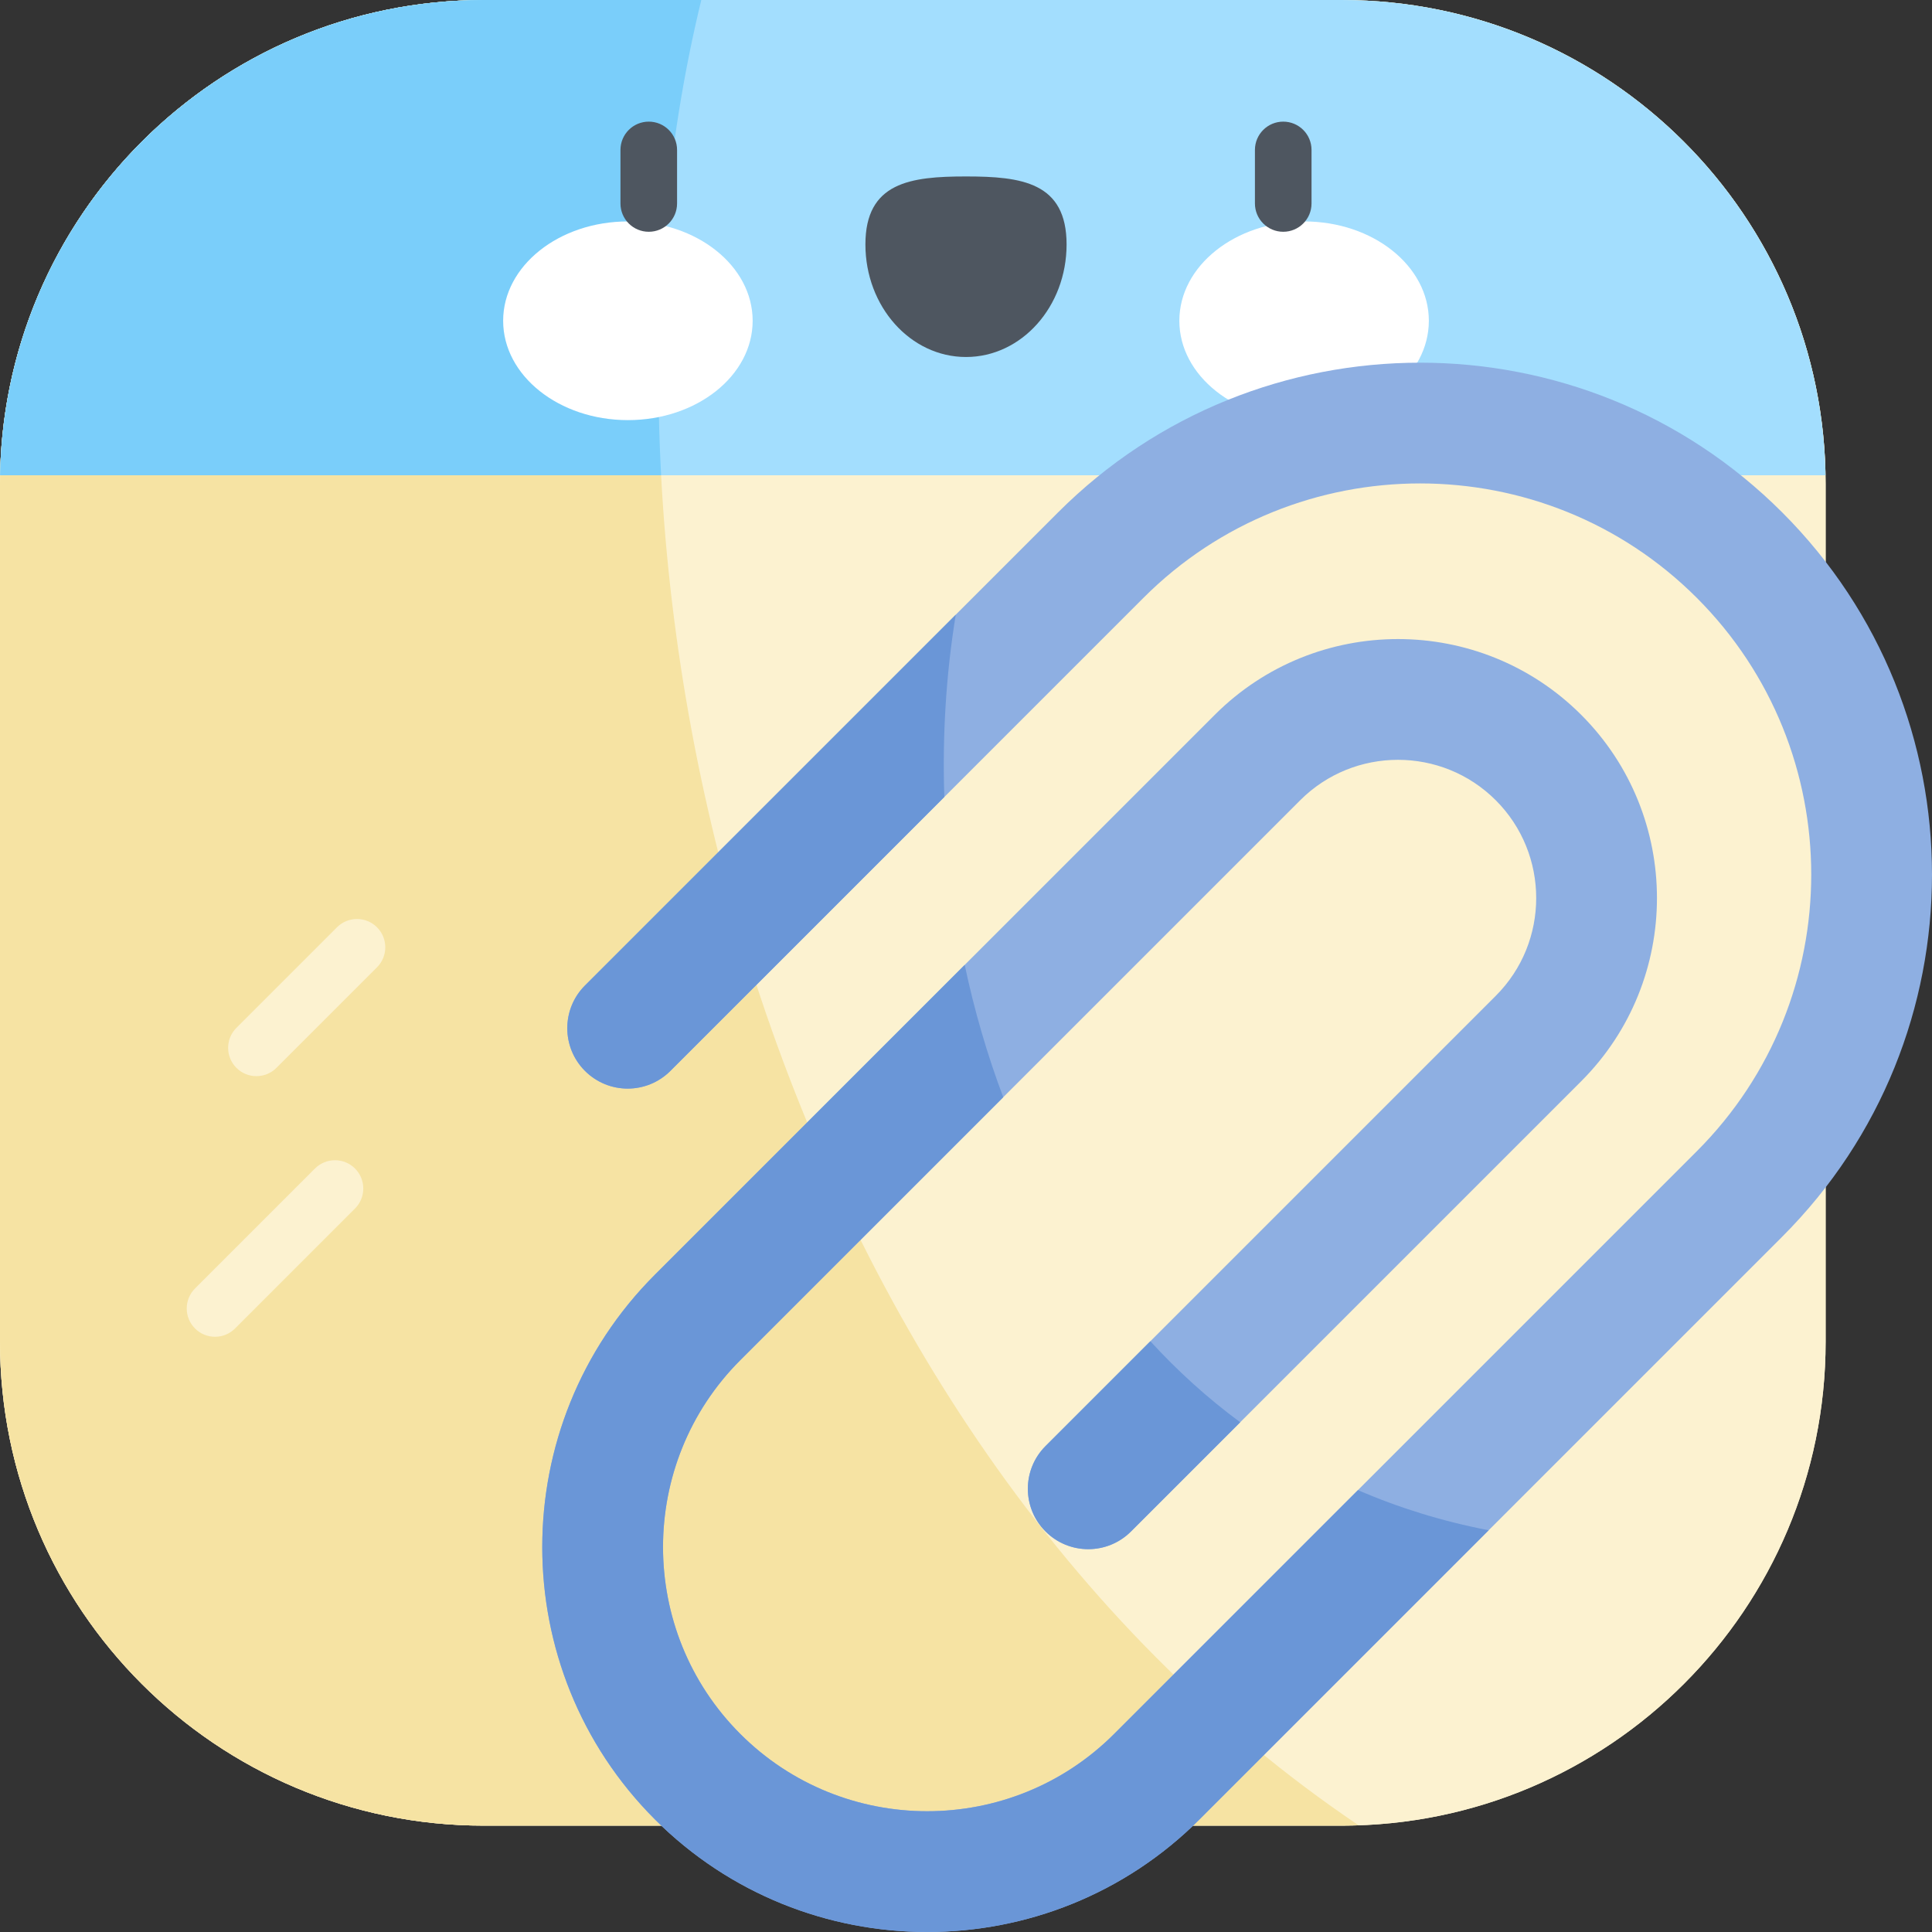 <svg height="512pt" viewBox="0 0 512.001 512" width="512pt" xmlns="http://www.w3.org/2000/svg"><rect x="0" y="0" width="512.001" height="512" fill="#333333" stroke="none"/><path d="m355.574 483.812h-227.336c-70.824 0-128.238-57.414-128.238-128.238v-227.336c0-70.824 57.414-128.238 128.238-128.238h227.336c70.824 0 128.238 57.414 128.238 128.238v227.336c0 70.824-57.414 128.238-128.238 128.238zm0 0" fill="#fcf2d0"/><path d="m355.574 483.812h-227.336c-70.824 0-128.238-57.414-128.238-128.238v-227.336c0-70.824 57.414-128.238 128.238-128.238h227.336c70.824 0 128.238 57.414 128.238 128.238v227.336c0 70.824-57.414 128.238-128.238 128.238zm0 0" fill="#fcf2d0"/><path d="m185.855 0h-57.617c-70.824 0-128.238 57.414-128.238 128.238v227.336c0 70.824 57.414 128.238 128.238 128.238h227.336c1.488 0 2.961-.062 4.438-.113-155.793-105.109-211.945-328.523-174.156-483.699zm0 0" fill="#f6e3a3"/><path d="m.027 125.953h483.754c-1.219-69.77-58.148-125.953-128.207-125.953h-227.336c-70.059 0-126.988 56.184-128.211 125.953zm0 0" fill="#a3defe"/><path d="m128.238 0c-70.059 0-126.988 56.184-128.211 125.953h175.176c-2.352-44.301 1.227-87.25 10.648-125.953zm0 0" fill="#7acefa"/><path d="m199.461 85.008c0 14.543-14.801 26.328-33.059 26.328-18.262 0-33.062-11.785-33.062-26.328 0-14.539 14.801-26.328 33.062-26.328 18.258 0 33.059 11.789 33.059 26.328zm0 0" fill="#fff"/><path d="m312.539 85.008c0 14.543 14.801 26.328 33.059 26.328 18.262 0 33.062-11.785 33.062-26.328 0-14.539-14.801-26.328-33.062-26.328-18.258 0-33.059 11.789-33.059 26.328zm0 0" fill="#fff"/><g fill="#4e5660"><path d="m171.93 61.422c-4.145 0-7.5-3.355-7.5-7.5v-14.188c0-4.145 3.355-7.5 7.5-7.5 4.141 0 7.5 3.355 7.5 7.5v14.188c0 4.145-3.359 7.5-7.5 7.5zm0 0"/><path d="m282.656 64.781c0-16.473-11.934-18.02-26.656-18.02s-26.656 1.547-26.656 18.02 11.934 29.828 26.656 29.828 26.656-13.355 26.656-29.828zm0 0"/><path d="m340.07 61.422c-4.141 0-7.5-3.355-7.5-7.5v-14.188c0-4.145 3.359-7.5 7.5-7.5 4.145 0 7.5 3.355 7.5 7.5v14.188c0 4.145-3.355 7.5-7.5 7.5zm0 0"/></g><path d="m56.988 354.258c-1.918 0-3.84-.73-5.305-2.195-2.93-2.93-2.93-7.676 0-10.605l31.789-31.789c2.93-2.93 7.68-2.93 10.605 0 2.93 2.93 2.93 7.676 0 10.605l-31.789 31.789c-1.461 1.465-3.383 2.195-5.301 2.195zm0 0" fill="#fcf2d0"/><path d="m67.957 285.191c-1.918 0-3.84-.73-5.305-2.195-2.926-2.93-2.926-7.68.004-10.609l26.645-26.645c2.93-2.93 7.68-2.93 10.609 0 2.93 2.93 2.93 7.68-.004 10.605l-26.645 26.648c-1.465 1.465-3.383 2.195-5.305 2.195zm0 0" fill="#fcf2d0"/><path d="m173.551 482.156c-39.793-39.797-39.793-104.547 0-144.34l148.379-148.379c26.77-26.773 70.332-26.773 97.105 0 26.77 26.773 26.773 70.332 0 97.105l-119.316 119.316c-6.25 6.25-16.387 6.25-22.637 0-6.254-6.254-6.254-16.387 0-22.641l119.316-119.316c14.289-14.285 14.285-37.535-.004-51.824-14.289-14.289-37.535-14.289-51.824-.004l-148.379 148.379c-27.312 27.312-27.312 71.75 0 99.062 27.309 27.309 71.75 27.309 99.059 0l154.426-154.426c40.43-40.43 40.43-106.219 0-146.648-40.434-40.434-106.223-40.434-146.652 0l-125.359 125.359c-6.254 6.254-16.387 6.254-22.641 0-6.25-6.25-6.25-16.387 0-22.637l125.363-125.363c52.914-52.914 139.012-52.914 191.926 0 52.918 52.918 52.918 139.016.004 191.93l-154.426 154.426c-39.793 39.793-104.543 39.793-144.34 0zm0 0" fill="#8eafe2"/><path d="m295.25 459.516c-27.309 27.309-71.75 27.309-99.059 0-27.312-27.312-27.312-71.75 0-99.062l69.68-69.68c-4.285-11.359-7.684-23.117-10.215-35.062l-82.105 82.102c-39.793 39.797-39.793 104.547 0 144.34 39.797 39.797 104.547 39.797 144.34 0l76.621-76.621c-12.359-2.387-23.902-5.984-34.641-10.641zm0 0" fill="#6a96d7"/><path d="m177.664 283.801 72.594-72.594c-.547-16.371.469-32.641 3.031-48.309l-98.266 98.266c-6.25 6.25-6.25 16.387 0 22.637 6.254 6.254 16.387 6.254 22.641 0zm0 0" fill="#6a96d7"/><path d="m299.719 405.859 28.945-28.945c-8.664-6.402-16.602-13.602-23.809-21.469l-27.773 27.773c-6.254 6.254-6.254 16.391 0 22.641 6.25 6.25 16.387 6.25 22.637 0zm0 0" fill="#6a96d7"/></svg>